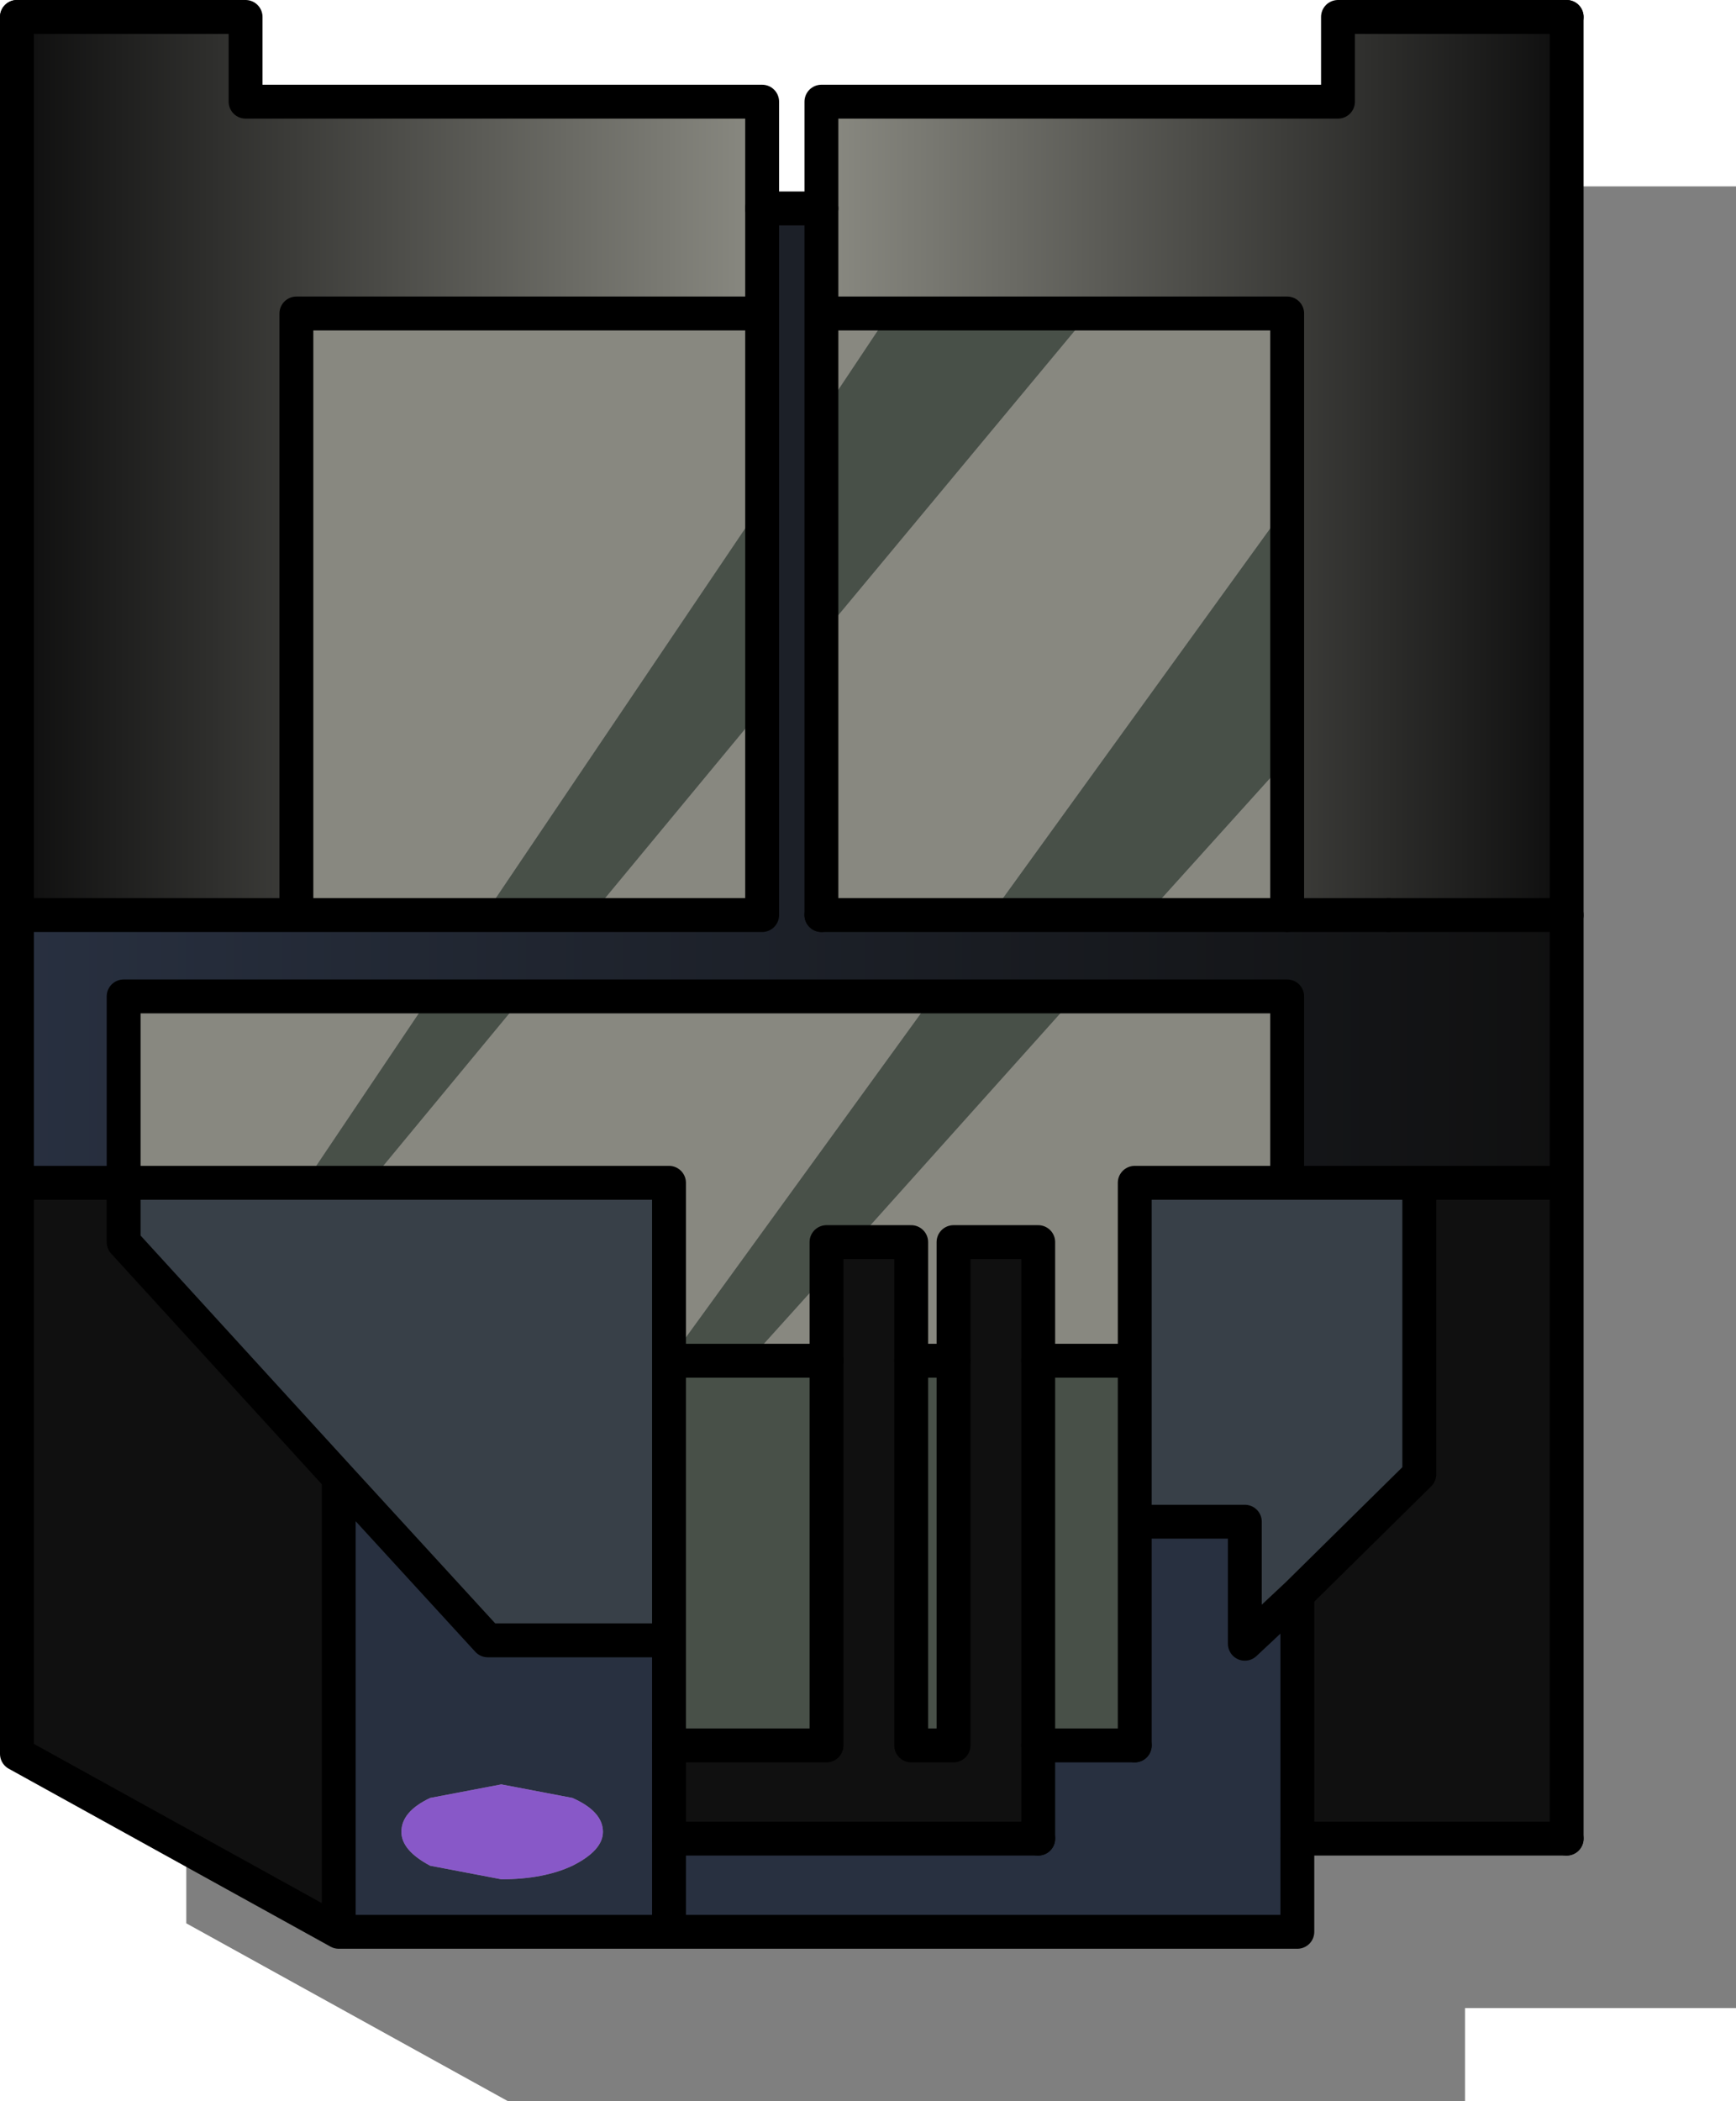 <?xml version="1.0" encoding="UTF-8" standalone="no"?>
<svg xmlns:ffdec="https://www.free-decompiler.com/flash" xmlns:xlink="http://www.w3.org/1999/xlink" ffdec:objectType="shape" height="62.0px" width="51.25px" xmlns="http://www.w3.org/2000/svg">
  <g transform="matrix(1.0, 0.0, 0.0, 1.0, 20.85, 26.25)">
    <path d="M8.4 -18.25 L23.65 -18.25 23.65 -20.75 30.4 -20.75 30.4 33.0 22.4 33.0 22.4 35.75 -5.85 35.75 -15.35 30.5 -15.35 -20.75 -8.6 -20.75 -8.6 -18.25 6.65 -18.25 6.65 -15.1 8.4 -15.1 8.4 -18.25" fill="#000000" fill-opacity="0.502" fill-rule="evenodd" stroke="none"/>
    <path d="M1.65 -20.1 L1.65 -17.0 -12.1 -17.0 -12.1 0.75 -20.35 0.75 -20.35 -25.75 -13.6 -25.75 -13.6 -23.25 1.65 -23.25 1.65 -20.1" fill="url(#gradient0)" fill-rule="evenodd" stroke="none"/>
    <path d="M17.15 -11.35 L17.15 -17.0 11.3 -17.0 5.4 -17.0 3.4 -17.0 3.4 -20.1 3.4 -23.25 18.65 -23.25 18.65 -25.75 25.4 -25.75 25.4 0.75 20.15 0.75 17.15 0.75 17.15 -3.85 17.15 -11.35" fill="url(#gradient1)" fill-rule="evenodd" stroke="none"/>
    <path d="M11.3 -17.0 L17.15 -17.0 17.15 -11.35 8.4 0.75 3.4 0.75 3.4 -7.5 11.3 -17.0 M17.15 -3.85 L17.15 0.75 13.0 0.75 17.15 -3.85 M3.4 -17.0 L5.4 -17.0 3.4 -14.0 3.4 -17.0 M1.65 -17.0 L1.65 -11.4 -6.55 0.75 -12.1 0.75 -12.1 -17.0 1.65 -17.0 M1.65 -5.35 L1.65 0.75 -3.4 0.75 1.65 -5.35 M-17.2 8.65 L-17.2 3.15 -8.15 3.15 -11.85 8.65 -17.2 8.65 M-5.4 3.15 L6.7 3.15 -1.1 13.9 -1.1 8.65 -9.95 8.65 -5.4 3.15 M10.9 3.15 L17.15 3.15 17.15 8.65 12.65 8.65 12.65 13.9 9.8 13.9 9.8 10.4 7.3 10.4 7.3 13.9 6.05 13.9 6.05 10.4 4.4 10.4 10.9 3.15 M3.55 11.35 L3.55 13.9 1.25 13.9 3.55 11.35" fill="#888880" fill-rule="evenodd" stroke="none"/>
    <path d="M17.15 0.75 L20.15 0.75 25.4 0.75 25.4 8.65 21.05 8.65 17.15 8.65 17.15 3.15 10.9 3.15 6.7 3.15 -5.4 3.15 -8.15 3.15 -17.2 3.15 -17.2 8.65 -20.35 8.65 -20.35 0.75 -12.1 0.75 -6.55 0.75 -3.4 0.75 1.65 0.75 1.65 -5.35 1.65 -11.4 1.65 -17.0 1.65 -20.1 3.4 -20.1 3.4 -17.0 3.4 -14.0 3.4 -7.5 3.4 0.75 8.4 0.75 13.0 0.75 17.15 0.75" fill="url(#gradient2)" fill-rule="evenodd" stroke="none"/>
    <path d="M17.15 -11.35 L17.15 -3.85 13.0 0.75 8.4 0.75 17.15 -11.35 M5.4 -17.0 L11.3 -17.0 3.4 -7.5 3.4 -14.0 5.4 -17.0 M1.65 -11.4 L1.65 -5.35 -3.4 0.75 -6.55 0.75 1.65 -11.4 M-8.15 3.15 L-5.4 3.15 -9.95 8.65 -11.85 8.65 -8.15 3.15 M6.7 3.15 L10.9 3.15 4.4 10.4 3.55 10.4 3.55 11.35 1.25 13.9 3.55 13.9 3.55 25.25 -1.1 25.25 -1.1 22.15 -1.1 13.9 1.25 13.9 -1.1 13.9 6.7 3.15 M12.65 13.9 L12.65 18.65 12.65 25.25 9.8 25.25 9.8 13.9 12.65 13.9 M7.3 13.9 L7.3 25.25 6.05 25.25 6.05 13.9 7.3 13.9" fill="#485048" fill-rule="evenodd" stroke="none"/>
    <path d="M-20.35 8.65 L-17.2 8.65 -17.2 10.4 -10.85 17.35 -10.85 30.75 -20.35 25.5 -20.35 8.65 M21.05 8.65 L25.4 8.65 25.4 28.0 17.45 28.0 17.45 20.8 21.05 17.25 21.05 8.65 M3.55 11.35 L3.55 10.4 4.4 10.4 6.05 10.4 6.05 13.9 6.05 25.25 7.3 25.25 7.3 13.9 7.3 10.4 9.8 10.4 9.8 13.9 9.8 25.25 9.8 28.0 -1.1 28.0 -1.1 25.25 3.55 25.25 3.55 13.9 3.55 11.35" fill="#101010" fill-rule="evenodd" stroke="none"/>
    <path d="M17.15 8.65 L21.05 8.65 21.05 17.25 17.45 20.8 15.9 22.25 15.9 18.65 12.65 18.65 12.65 13.9 12.65 8.65 17.15 8.65 M-1.1 13.9 L-1.1 22.15 -6.45 22.15 -10.85 17.35 -17.2 10.4 -17.2 8.65 -11.85 8.65 -9.95 8.65 -1.1 8.65 -1.1 13.9" fill="#384048" fill-rule="evenodd" stroke="none"/>
    <path d="M12.65 18.65 L15.9 18.65 15.9 22.25 17.45 20.8 17.45 28.0 17.45 30.75 -1.1 30.75 -1.1 28.0 -1.1 30.75 -10.85 30.75 -10.85 17.35 -6.45 22.15 -1.1 22.15 -1.1 25.25 -1.1 28.0 9.8 28.0 9.8 25.25 12.65 25.25 12.65 18.65 M-3.05 27.8 Q-3.05 27.2 -3.95 26.8 L-6.05 26.4 -8.15 26.8 Q-9.0 27.2 -9.0 27.8 -9.0 28.35 -8.15 28.8 L-6.05 29.2 Q-4.8 29.2 -3.95 28.8 -3.05 28.35 -3.05 27.8" fill="#283040" fill-rule="evenodd" stroke="none"/>
    <path d="M-3.05 27.8 Q-3.05 28.35 -3.95 28.8 -4.8 29.2 -6.05 29.2 L-8.15 28.8 Q-9.0 28.35 -9.0 27.8 -9.0 27.2 -8.15 26.8 L-6.05 26.4 -3.95 26.8 Q-3.05 27.2 -3.05 27.8" fill="#8858c8" fill-rule="evenodd" stroke="none"/>
    <path d="M11.3 -17.0 L17.15 -17.0 17.15 -11.35 17.15 -3.85 17.15 0.75 M20.15 0.75 L25.4 0.75 M25.4 -25.75 L18.65 -25.75 18.65 -23.25 3.4 -23.25 3.4 -20.1 3.4 -17.0 5.4 -17.0 11.3 -17.0 M3.4 -7.5 L3.4 0.75 M3.4 -14.0 L3.4 -17.0 M3.4 -14.0 L3.4 -7.5 M1.65 -20.1 L1.65 -17.0 1.65 -11.4 1.65 -5.35 1.65 0.75 -3.4 0.75 -6.55 0.75 -12.1 0.75 -20.35 0.75 M-20.35 -25.75 L-13.6 -25.75 -13.6 -23.25 1.65 -23.25 1.65 -20.1 M17.45 28.0 L25.4 28.0 M4.4 10.4 L3.55 10.4 3.55 11.35 3.55 13.9 3.55 25.25 -1.1 25.25 M-1.1 28.0 L9.8 28.0 M9.8 25.25 L9.8 13.9 9.8 10.4 7.3 10.4 7.3 13.9 7.3 25.25 6.05 25.25 6.05 13.9 6.05 10.4 4.4 10.4 M12.65 25.25 L9.8 25.25 M1.65 -17.0 L-12.1 -17.0 -12.1 0.75" fill="none" stroke="#000000" stroke-linecap="round" stroke-linejoin="round" stroke-width="1.0"/>
    <path d="M17.15 0.75 L20.15 0.75 M25.4 0.75 L25.4 -25.75 M3.4 0.75 L8.4 0.75 13.0 0.75 17.15 0.75 M-20.35 0.75 L-20.35 8.65 -17.2 8.65 -17.2 3.15 -8.15 3.15 -5.4 3.15 6.7 3.15 10.9 3.15 17.15 3.15 17.15 8.65 21.05 8.65 25.4 8.65 25.4 0.75 M1.65 -20.1 L3.4 -20.1 M17.45 20.8 L21.05 17.25 21.05 8.65 M17.15 8.65 L12.65 8.65 12.65 13.9 12.65 18.65 15.9 18.65 15.9 22.25 17.45 20.8 17.45 28.0 17.45 30.75 -1.1 30.75 -10.85 30.75 -20.35 25.5 -20.35 8.65 M25.4 28.0 L25.4 8.65 M-1.1 25.25 L-1.1 28.0 -1.1 30.75 M9.8 28.0 L9.8 25.25 M3.55 13.9 L1.25 13.9 -1.1 13.9 -1.1 22.15 -1.1 25.25 M7.3 13.9 L6.05 13.9 M12.65 13.9 L9.8 13.9 M12.65 18.65 L12.65 25.25 M-9.95 8.65 L-1.1 8.65 -1.1 13.9 M-9.95 8.65 L-11.85 8.65 -17.2 8.65 -17.2 10.4 -10.85 17.35 -6.45 22.15 -1.1 22.15 M-10.85 17.35 L-10.85 30.75 M-20.35 0.75 L-20.35 -25.75" fill="none" stroke="#000000" stroke-linecap="round" stroke-linejoin="round" stroke-width="1.0"/>
  </g>
  <defs>
    <linearGradient gradientTransform="matrix(-0.013, 0.0, 0.0, -0.016, -9.35, -12.5)" gradientUnits="userSpaceOnUse" id="gradient0" spreadMethod="pad" x1="-819.2" x2="819.2">
      <stop offset="0.0" stop-color="#888880"/>
      <stop offset="1.0" stop-color="#101010"/>
    </linearGradient>
    <linearGradient gradientTransform="matrix(0.013, 0.0, 0.0, 0.016, 14.4, -12.5)" gradientUnits="userSpaceOnUse" id="gradient1" spreadMethod="pad" x1="-819.2" x2="819.2">
      <stop offset="0.0" stop-color="#888880"/>
      <stop offset="1.0" stop-color="#101010"/>
    </linearGradient>
    <linearGradient gradientTransform="matrix(0.028, 0.0, 0.0, 0.018, 2.55, -5.75)" gradientUnits="userSpaceOnUse" id="gradient2" spreadMethod="pad" x1="-819.2" x2="819.2">
      <stop offset="0.0" stop-color="#283040"/>
      <stop offset="1.0" stop-color="#101010"/>
    </linearGradient>
  </defs>
</svg>
